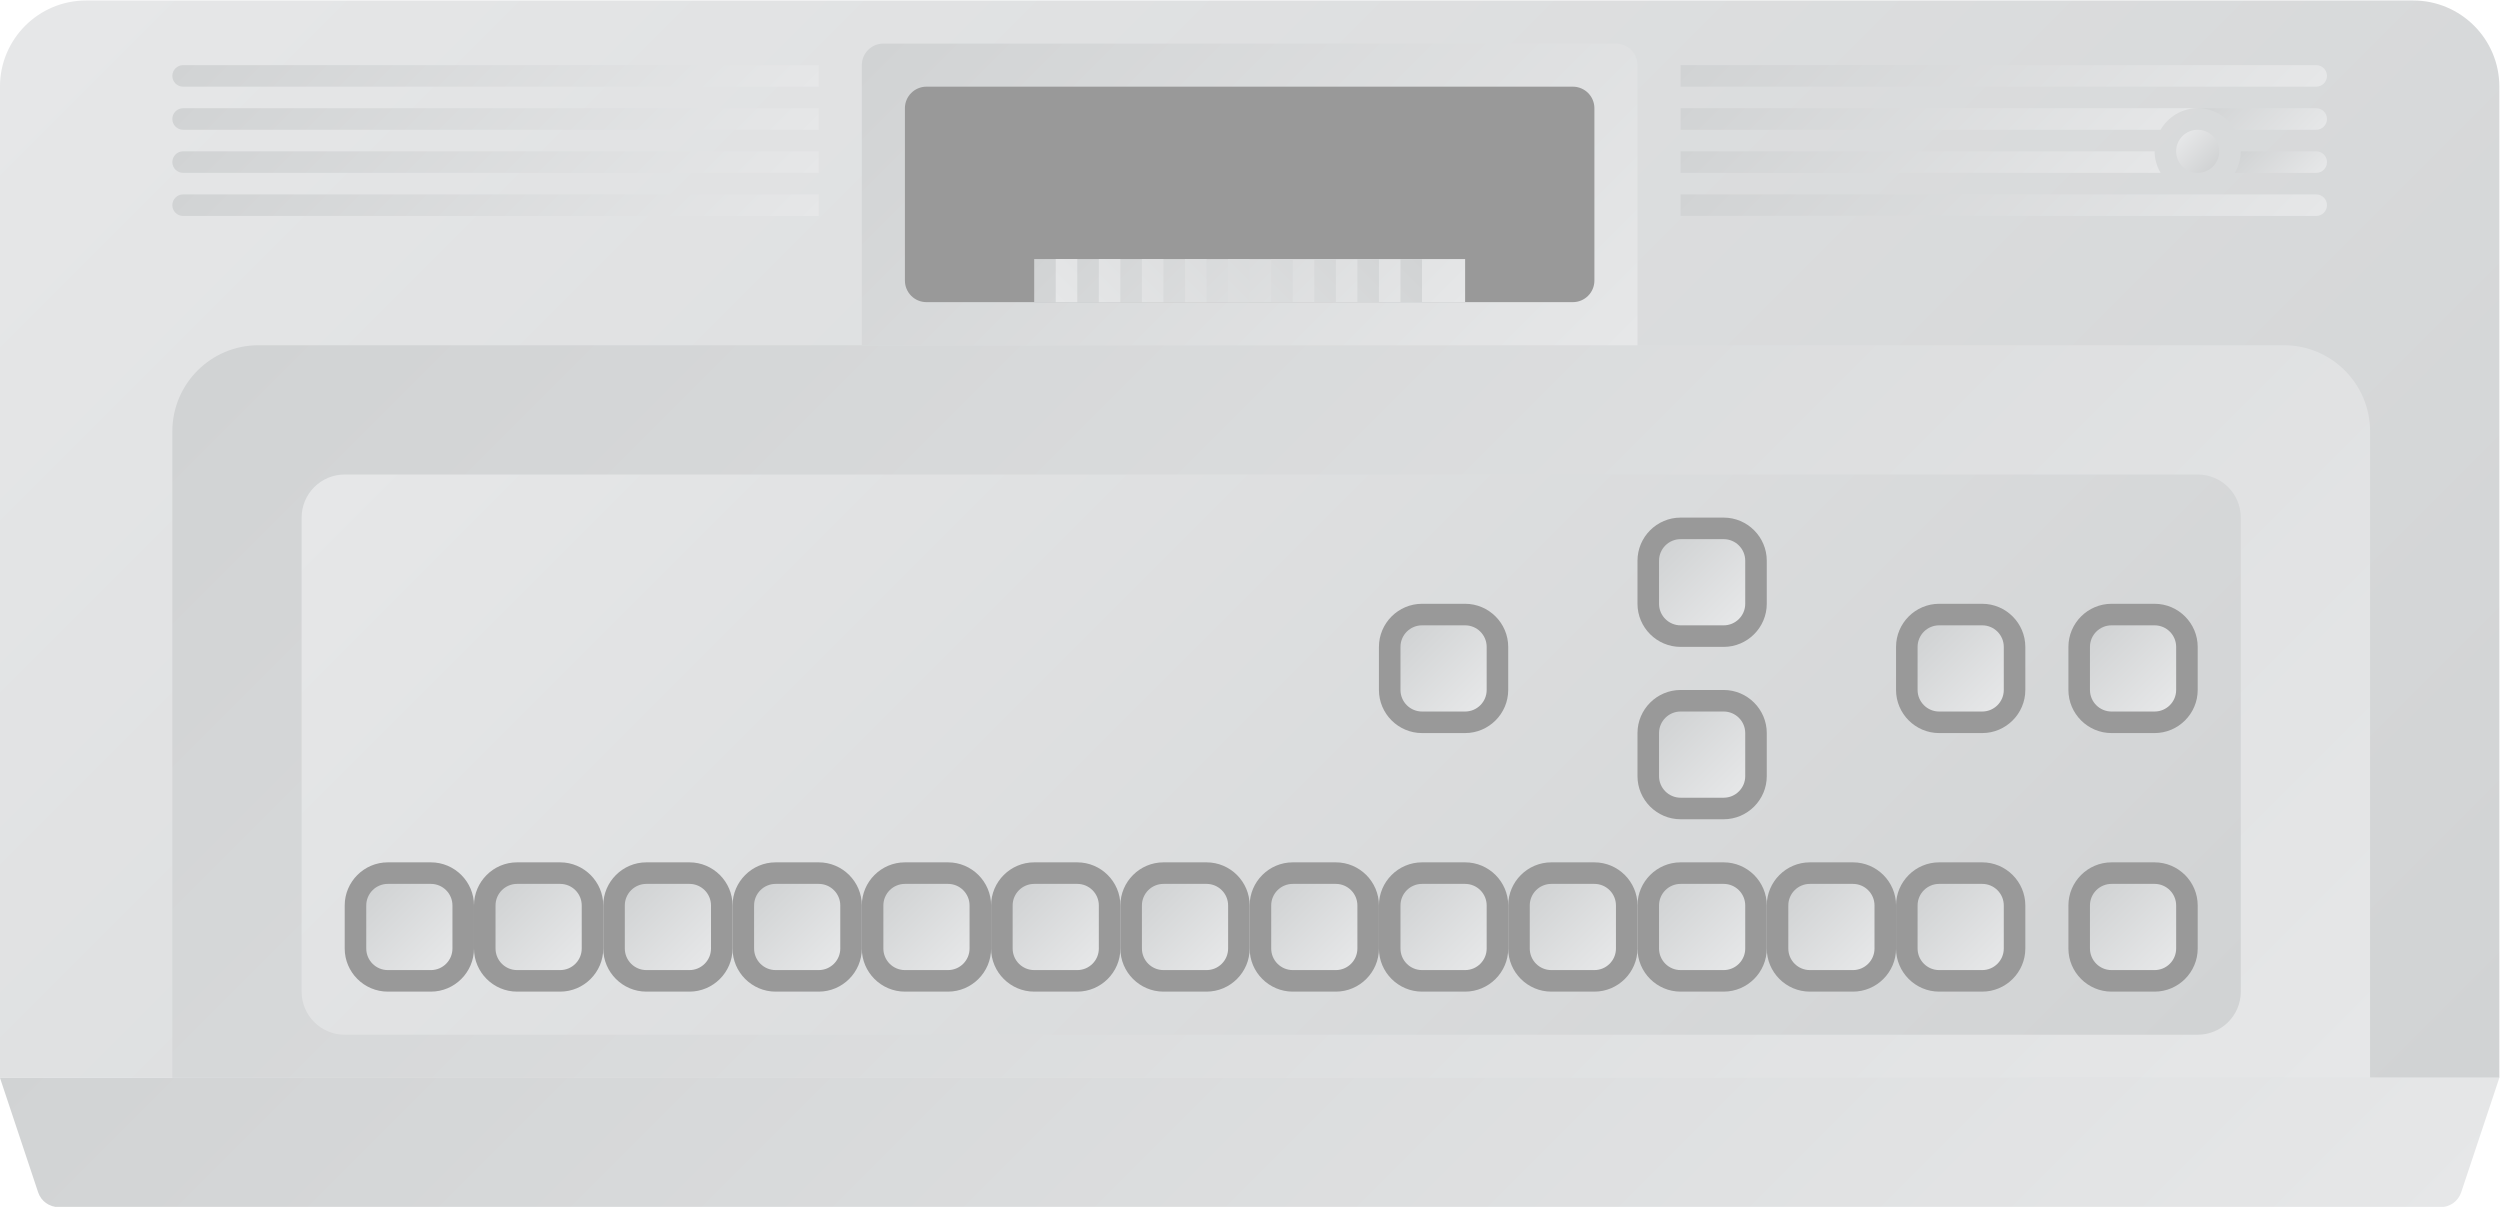 <?xml version="1.0" encoding="UTF-8" standalone="no"?>
<svg
   xmlns:dc="http://purl.org/dc/elements/1.1/"
   xmlns:cc="http://creativecommons.org/ns#"
   xmlns:rdf="http://www.w3.org/1999/02/22-rdf-syntax-ns#"
   xmlns:svg="http://www.w3.org/2000/svg"
   xmlns="http://www.w3.org/2000/svg"
   viewBox="0 0 309.333 149.333"
   height="149.333"
   width="309.333"
   xml:space="preserve"
   id="svg2"
   version="1.1"><defs
     id="defs6"><clipPath
       id="clipPath18"
       clipPathUnits="userSpaceOnUse"><path
         id="path16"
         d="m 20,184 c -4.418,0 -8,-3.581 -8,-8 v 0 -92 h 232 v 92 c 0,4.419 -3.582,8 -8,8 v 0 z" /></clipPath><linearGradient
       id="linearGradient28"
       spreadMethod="pad"
       gradientTransform="matrix(163.657,-163.657,-163.657,-163.657,46.172,213.485)"
       gradientUnits="userSpaceOnUse"
       y2="0"
       x2="1"
       y1="0"
       x1="0"><stop
         id="stop24"
         offset="0"
         style="stop-opacity:1;stop-color:#e6e7e8" /><stop
         id="stop26"
         offset="1"
         style="stop-opacity:1;stop-color:#d1d3d4" /></linearGradient><clipPath
       id="clipPath38"
       clipPathUnits="userSpaceOnUse"><path
         id="path36"
         d="M 12,84 15.544,73.367 C 15.817,72.551 16.581,72 17.441,72 v 0 h 221.118 c 0.86,0 1.625,0.551 1.897,1.367 v 0 L 244,84 Z" /></clipPath><linearGradient
       id="linearGradient48"
       spreadMethod="pad"
       gradientTransform="matrix(-119.693,119.693,119.693,119.693,187.847,20.46)"
       gradientUnits="userSpaceOnUse"
       y2="0"
       x2="1"
       y1="0"
       x1="0"><stop
         id="stop44"
         offset="0"
         style="stop-opacity:1;stop-color:#e6e7e8" /><stop
         id="stop46"
         offset="1"
         style="stop-opacity:1;stop-color:#d1d3d4" /></linearGradient><clipPath
       id="clipPath58"
       clipPathUnits="userSpaceOnUse"><path
         id="path56"
         d="m 36,152 c -4.418,0 -8,-3.582 -8,-8 v 0 -60 h 204 v 60 c 0,4.418 -3.582,8 -8,8 v 0 z" /></clipPath><linearGradient
       id="linearGradient68"
       spreadMethod="pad"
       gradientTransform="matrix(-133.657,133.657,133.657,133.657,196.828,48.828)"
       gradientUnits="userSpaceOnUse"
       y2="0"
       x2="1"
       y1="0"
       x1="0"><stop
         id="stop64"
         offset="0"
         style="stop-opacity:1;stop-color:#e6e7e8" /><stop
         id="stop66"
         offset="1"
         style="stop-opacity:1;stop-color:#d1d3d4" /></linearGradient><clipPath
       id="clipPath78"
       clipPathUnits="userSpaceOnUse"><path
         id="path76"
         d="m 44,140 c -2.209,0 -4,-1.791 -4,-4 v 0 -44 c 0,-2.209 1.791,-4 4,-4 v 0 h 172 c 2.209,0 4,1.791 4,4 v 0 44 c 0,2.209 -1.791,4 -4,4 v 0 z" /></clipPath><linearGradient
       id="linearGradient88"
       spreadMethod="pad"
       gradientTransform="matrix(113.657,-113.657,-113.657,-113.657,73.172,170.828)"
       gradientUnits="userSpaceOnUse"
       y2="0"
       x2="1"
       y1="0"
       x1="0"><stop
         id="stop84"
         offset="0"
         style="stop-opacity:1;stop-color:#e6e7e8" /><stop
         id="stop86"
         offset="1"
         style="stop-opacity:1;stop-color:#d1d3d4" /></linearGradient><clipPath
       id="clipPath98"
       clipPathUnits="userSpaceOnUse"><path
         id="path96"
         d="M 0,256 H 256 V 0 H 0 Z" /></clipPath><clipPath
       id="clipPath110"
       clipPathUnits="userSpaceOnUse"><path
         id="path108"
         d="m 48,102 c -1.103,0 -2,-0.898 -2,-2 v 0 -4 c 0,-1.102 0.897,-2 2,-2 v 0 h 4 c 1.103,0 2,0.898 2,2 v 0 4 c 0,1.102 -0.897,2 -2,2 v 0 z" /></clipPath><linearGradient
       id="linearGradient120"
       spreadMethod="pad"
       gradientTransform="matrix(-6.827,6.827,6.827,6.827,53.414,94.586)"
       gradientUnits="userSpaceOnUse"
       y2="0"
       x2="1"
       y1="0"
       x1="0"><stop
         id="stop116"
         offset="0"
         style="stop-opacity:1;stop-color:#e6e7e8" /><stop
         id="stop118"
         offset="1"
         style="stop-opacity:1;stop-color:#d1d3d4" /></linearGradient><clipPath
       id="clipPath130"
       clipPathUnits="userSpaceOnUse"><path
         id="path128"
         d="M 0,256 H 256 V 0 H 0 Z" /></clipPath><clipPath
       id="clipPath142"
       clipPathUnits="userSpaceOnUse"><path
         id="path140"
         d="m 60,102 c -1.103,0 -2,-0.898 -2,-2 v 0 -4 c 0,-1.102 0.897,-2 2,-2 v 0 h 4 c 1.103,0 2,0.898 2,2 v 0 4 c 0,1.102 -0.897,2 -2,2 v 0 z" /></clipPath><linearGradient
       id="linearGradient152"
       spreadMethod="pad"
       gradientTransform="matrix(-6.827,6.827,6.827,6.827,65.414,94.586)"
       gradientUnits="userSpaceOnUse"
       y2="0"
       x2="1"
       y1="0"
       x1="0"><stop
         id="stop148"
         offset="0"
         style="stop-opacity:1;stop-color:#e6e7e8" /><stop
         id="stop150"
         offset="1"
         style="stop-opacity:1;stop-color:#d1d3d4" /></linearGradient><clipPath
       id="clipPath162"
       clipPathUnits="userSpaceOnUse"><path
         id="path160"
         d="M 0,256 H 256 V 0 H 0 Z" /></clipPath><clipPath
       id="clipPath174"
       clipPathUnits="userSpaceOnUse"><path
         id="path172"
         d="m 72,102 c -1.103,0 -2,-0.898 -2,-2 v 0 -4 c 0,-1.102 0.897,-2 2,-2 v 0 h 4 c 1.103,0 2,0.898 2,2 v 0 4 c 0,1.102 -0.897,2 -2,2 v 0 z" /></clipPath><linearGradient
       id="linearGradient184"
       spreadMethod="pad"
       gradientTransform="matrix(-6.827,6.827,6.827,6.827,77.414,94.586)"
       gradientUnits="userSpaceOnUse"
       y2="0"
       x2="1"
       y1="0"
       x1="0"><stop
         id="stop180"
         offset="0"
         style="stop-opacity:1;stop-color:#e6e7e8" /><stop
         id="stop182"
         offset="1"
         style="stop-opacity:1;stop-color:#d1d3d4" /></linearGradient><clipPath
       id="clipPath194"
       clipPathUnits="userSpaceOnUse"><path
         id="path192"
         d="M 0,256 H 256 V 0 H 0 Z" /></clipPath><clipPath
       id="clipPath206"
       clipPathUnits="userSpaceOnUse"><path
         id="path204"
         d="m 84,102 c -1.103,0 -2,-0.898 -2,-2 v 0 -4 c 0,-1.102 0.897,-2 2,-2 v 0 h 4 c 1.103,0 2,0.898 2,2 v 0 4 c 0,1.102 -0.897,2 -2,2 v 0 z" /></clipPath><linearGradient
       id="linearGradient216"
       spreadMethod="pad"
       gradientTransform="matrix(-6.827,6.827,6.827,6.827,89.414,94.586)"
       gradientUnits="userSpaceOnUse"
       y2="0"
       x2="1"
       y1="0"
       x1="0"><stop
         id="stop212"
         offset="0"
         style="stop-opacity:1;stop-color:#e6e7e8" /><stop
         id="stop214"
         offset="1"
         style="stop-opacity:1;stop-color:#d1d3d4" /></linearGradient><clipPath
       id="clipPath226"
       clipPathUnits="userSpaceOnUse"><path
         id="path224"
         d="M 0,256 H 256 V 0 H 0 Z" /></clipPath><clipPath
       id="clipPath238"
       clipPathUnits="userSpaceOnUse"><path
         id="path236"
         d="m 96,102 c -1.103,0 -2,-0.898 -2,-2 v 0 -4 c 0,-1.102 0.897,-2 2,-2 v 0 h 4 c 1.103,0 2,0.898 2,2 v 0 4 c 0,1.102 -0.897,2 -2,2 v 0 z" /></clipPath><linearGradient
       id="linearGradient248"
       spreadMethod="pad"
       gradientTransform="matrix(-6.827,6.827,6.827,6.827,101.414,94.586)"
       gradientUnits="userSpaceOnUse"
       y2="0"
       x2="1"
       y1="0"
       x1="0"><stop
         id="stop244"
         offset="0"
         style="stop-opacity:1;stop-color:#e6e7e8" /><stop
         id="stop246"
         offset="1"
         style="stop-opacity:1;stop-color:#d1d3d4" /></linearGradient><clipPath
       id="clipPath258"
       clipPathUnits="userSpaceOnUse"><path
         id="path256"
         d="M 0,256 H 256 V 0 H 0 Z" /></clipPath><clipPath
       id="clipPath270"
       clipPathUnits="userSpaceOnUse"><path
         id="path268"
         d="m 108,102 c -1.103,0 -2,-0.898 -2,-2 v 0 -4 c 0,-1.102 0.897,-2 2,-2 v 0 h 4 c 1.103,0 2,0.898 2,2 v 0 4 c 0,1.102 -0.897,2 -2,2 v 0 z" /></clipPath><linearGradient
       id="linearGradient280"
       spreadMethod="pad"
       gradientTransform="matrix(-6.827,6.827,6.827,6.827,113.414,94.586)"
       gradientUnits="userSpaceOnUse"
       y2="0"
       x2="1"
       y1="0"
       x1="0"><stop
         id="stop276"
         offset="0"
         style="stop-opacity:1;stop-color:#e6e7e8" /><stop
         id="stop278"
         offset="1"
         style="stop-opacity:1;stop-color:#d1d3d4" /></linearGradient><clipPath
       id="clipPath290"
       clipPathUnits="userSpaceOnUse"><path
         id="path288"
         d="M 0,256 H 256 V 0 H 0 Z" /></clipPath><clipPath
       id="clipPath302"
       clipPathUnits="userSpaceOnUse"><path
         id="path300"
         d="m 120,102 c -1.103,0 -2,-0.898 -2,-2 v 0 -4 c 0,-1.102 0.897,-2 2,-2 v 0 h 4 c 1.103,0 2,0.898 2,2 v 0 4 c 0,1.102 -0.897,2 -2,2 v 0 z" /></clipPath><linearGradient
       id="linearGradient312"
       spreadMethod="pad"
       gradientTransform="matrix(-6.827,6.827,6.827,6.827,125.414,94.586)"
       gradientUnits="userSpaceOnUse"
       y2="0"
       x2="1"
       y1="0"
       x1="0"><stop
         id="stop308"
         offset="0"
         style="stop-opacity:1;stop-color:#e6e7e8" /><stop
         id="stop310"
         offset="1"
         style="stop-opacity:1;stop-color:#d1d3d4" /></linearGradient><clipPath
       id="clipPath322"
       clipPathUnits="userSpaceOnUse"><path
         id="path320"
         d="M 0,256 H 256 V 0 H 0 Z" /></clipPath><clipPath
       id="clipPath334"
       clipPathUnits="userSpaceOnUse"><path
         id="path332"
         d="m 132,102 c -1.102,0 -2,-0.898 -2,-2 v 0 -4 c 0,-1.102 0.898,-2 2,-2 v 0 h 4 c 1.102,0 2,0.898 2,2 v 0 4 c 0,1.102 -0.898,2 -2,2 v 0 z" /></clipPath><linearGradient
       id="linearGradient344"
       spreadMethod="pad"
       gradientTransform="matrix(-6.827,6.827,6.827,6.827,137.414,94.586)"
       gradientUnits="userSpaceOnUse"
       y2="0"
       x2="1"
       y1="0"
       x1="0"><stop
         id="stop340"
         offset="0"
         style="stop-opacity:1;stop-color:#e6e7e8" /><stop
         id="stop342"
         offset="1"
         style="stop-opacity:1;stop-color:#d1d3d4" /></linearGradient><clipPath
       id="clipPath354"
       clipPathUnits="userSpaceOnUse"><path
         id="path352"
         d="M 0,256 H 256 V 0 H 0 Z" /></clipPath><clipPath
       id="clipPath366"
       clipPathUnits="userSpaceOnUse"><path
         id="path364"
         d="m 144,102 c -1.103,0 -2,-0.898 -2,-2 v 0 -4 c 0,-1.102 0.897,-2 2,-2 v 0 h 4 c 1.102,0 2,0.898 2,2 v 0 4 c 0,1.102 -0.898,2 -2,2 v 0 z" /></clipPath><linearGradient
       id="linearGradient376"
       spreadMethod="pad"
       gradientTransform="matrix(-6.827,6.827,6.827,6.827,149.414,94.586)"
       gradientUnits="userSpaceOnUse"
       y2="0"
       x2="1"
       y1="0"
       x1="0"><stop
         id="stop372"
         offset="0"
         style="stop-opacity:1;stop-color:#e6e7e8" /><stop
         id="stop374"
         offset="1"
         style="stop-opacity:1;stop-color:#d1d3d4" /></linearGradient><clipPath
       id="clipPath386"
       clipPathUnits="userSpaceOnUse"><path
         id="path384"
         d="M 0,256 H 256 V 0 H 0 Z" /></clipPath><clipPath
       id="clipPath398"
       clipPathUnits="userSpaceOnUse"><path
         id="path396"
         d="m 156,102 c -1.103,0 -2,-0.898 -2,-2 v 0 -4 c 0,-1.102 0.897,-2 2,-2 v 0 h 4 c 1.103,0 2,0.898 2,2 v 0 4 c 0,1.102 -0.897,2 -2,2 v 0 z" /></clipPath><linearGradient
       id="linearGradient408"
       spreadMethod="pad"
       gradientTransform="matrix(-6.827,6.827,6.827,6.827,161.414,94.586)"
       gradientUnits="userSpaceOnUse"
       y2="0"
       x2="1"
       y1="0"
       x1="0"><stop
         id="stop404"
         offset="0"
         style="stop-opacity:1;stop-color:#e6e7e8" /><stop
         id="stop406"
         offset="1"
         style="stop-opacity:1;stop-color:#d1d3d4" /></linearGradient><clipPath
       id="clipPath418"
       clipPathUnits="userSpaceOnUse"><path
         id="path416"
         d="M 0,256 H 256 V 0 H 0 Z" /></clipPath><clipPath
       id="clipPath430"
       clipPathUnits="userSpaceOnUse"><path
         id="path428"
         d="m 168,102 c -1.102,0 -2,-0.898 -2,-2 v 0 -4 c 0,-1.102 0.898,-2 2,-2 v 0 h 4 c 1.102,0 2,0.898 2,2 v 0 4 c 0,1.102 -0.898,2 -2,2 v 0 z" /></clipPath><linearGradient
       id="linearGradient440"
       spreadMethod="pad"
       gradientTransform="matrix(-6.827,6.827,6.827,6.827,173.414,94.586)"
       gradientUnits="userSpaceOnUse"
       y2="0"
       x2="1"
       y1="0"
       x1="0"><stop
         id="stop436"
         offset="0"
         style="stop-opacity:1;stop-color:#e6e7e8" /><stop
         id="stop438"
         offset="1"
         style="stop-opacity:1;stop-color:#d1d3d4" /></linearGradient><clipPath
       id="clipPath450"
       clipPathUnits="userSpaceOnUse"><path
         id="path448"
         d="M 0,256 H 256 V 0 H 0 Z" /></clipPath><clipPath
       id="clipPath462"
       clipPathUnits="userSpaceOnUse"><path
         id="path460"
         d="m 180,102 c -1.103,0 -2,-0.898 -2,-2 v 0 -4 c 0,-1.102 0.897,-2 2,-2 v 0 h 4 c 1.102,0 2,0.898 2,2 v 0 4 c 0,1.102 -0.898,2 -2,2 v 0 z" /></clipPath><linearGradient
       id="linearGradient472"
       spreadMethod="pad"
       gradientTransform="matrix(-6.827,6.827,6.827,6.827,185.414,94.586)"
       gradientUnits="userSpaceOnUse"
       y2="0"
       x2="1"
       y1="0"
       x1="0"><stop
         id="stop468"
         offset="0"
         style="stop-opacity:1;stop-color:#e6e7e8" /><stop
         id="stop470"
         offset="1"
         style="stop-opacity:1;stop-color:#d1d3d4" /></linearGradient><clipPath
       id="clipPath482"
       clipPathUnits="userSpaceOnUse"><path
         id="path480"
         d="M 0,256 H 256 V 0 H 0 Z" /></clipPath><clipPath
       id="clipPath494"
       clipPathUnits="userSpaceOnUse"><path
         id="path492"
         d="m 192,102 c -1.103,0 -2,-0.898 -2,-2 v 0 -4 c 0,-1.102 0.897,-2 2,-2 v 0 h 4 c 1.103,0 2,0.898 2,2 v 0 4 c 0,1.102 -0.897,2 -2,2 v 0 z" /></clipPath><linearGradient
       id="linearGradient504"
       spreadMethod="pad"
       gradientTransform="matrix(-6.827,6.827,6.827,6.827,197.414,94.586)"
       gradientUnits="userSpaceOnUse"
       y2="0"
       x2="1"
       y1="0"
       x1="0"><stop
         id="stop500"
         offset="0"
         style="stop-opacity:1;stop-color:#e6e7e8" /><stop
         id="stop502"
         offset="1"
         style="stop-opacity:1;stop-color:#d1d3d4" /></linearGradient><clipPath
       id="clipPath514"
       clipPathUnits="userSpaceOnUse"><path
         id="path512"
         d="M 0,256 H 256 V 0 H 0 Z" /></clipPath><clipPath
       id="clipPath526"
       clipPathUnits="userSpaceOnUse"><path
         id="path524"
         d="m 208,102 c -1.103,0 -2,-0.898 -2,-2 v 0 -4 c 0,-1.102 0.897,-2 2,-2 v 0 h 4 c 1.103,0 2,0.898 2,2 v 0 4 c 0,1.102 -0.897,2 -2,2 v 0 z" /></clipPath><linearGradient
       id="linearGradient536"
       spreadMethod="pad"
       gradientTransform="matrix(-6.827,6.827,6.827,6.827,213.414,94.586)"
       gradientUnits="userSpaceOnUse"
       y2="0"
       x2="1"
       y1="0"
       x1="0"><stop
         id="stop532"
         offset="0"
         style="stop-opacity:1;stop-color:#e6e7e8" /><stop
         id="stop534"
         offset="1"
         style="stop-opacity:1;stop-color:#d1d3d4" /></linearGradient><clipPath
       id="clipPath546"
       clipPathUnits="userSpaceOnUse"><path
         id="path544"
         d="M 0,256 H 256 V 0 H 0 Z" /></clipPath><clipPath
       id="clipPath558"
       clipPathUnits="userSpaceOnUse"><path
         id="path556"
         d="m 208,126 c -1.103,0 -2,-0.897 -2,-2 v 0 -4 c 0,-1.103 0.897,-2 2,-2 v 0 h 4 c 1.103,0 2,0.897 2,2 v 0 4 c 0,1.103 -0.897,2 -2,2 v 0 z" /></clipPath><linearGradient
       id="linearGradient568"
       spreadMethod="pad"
       gradientTransform="matrix(-6.827,6.827,6.827,6.827,213.414,118.586)"
       gradientUnits="userSpaceOnUse"
       y2="0"
       x2="1"
       y1="0"
       x1="0"><stop
         id="stop564"
         offset="0"
         style="stop-opacity:1;stop-color:#e6e7e8" /><stop
         id="stop566"
         offset="1"
         style="stop-opacity:1;stop-color:#d1d3d4" /></linearGradient><clipPath
       id="clipPath578"
       clipPathUnits="userSpaceOnUse"><path
         id="path576"
         d="M 0,256 H 256 V 0 H 0 Z" /></clipPath><clipPath
       id="clipPath590"
       clipPathUnits="userSpaceOnUse"><path
         id="path588"
         d="m 192,126 c -1.103,0 -2,-0.897 -2,-2 v 0 -4 c 0,-1.103 0.897,-2 2,-2 v 0 h 4 c 1.103,0 2,0.897 2,2 v 0 4 c 0,1.103 -0.897,2 -2,2 v 0 z" /></clipPath><linearGradient
       id="linearGradient600"
       spreadMethod="pad"
       gradientTransform="matrix(-6.827,6.827,6.827,6.827,197.414,118.586)"
       gradientUnits="userSpaceOnUse"
       y2="0"
       x2="1"
       y1="0"
       x1="0"><stop
         id="stop596"
         offset="0"
         style="stop-opacity:1;stop-color:#e6e7e8" /><stop
         id="stop598"
         offset="1"
         style="stop-opacity:1;stop-color:#d1d3d4" /></linearGradient><clipPath
       id="clipPath610"
       clipPathUnits="userSpaceOnUse"><path
         id="path608"
         d="M 0,256 H 256 V 0 H 0 Z" /></clipPath><clipPath
       id="clipPath622"
       clipPathUnits="userSpaceOnUse"><path
         id="path620"
         d="m 144,126 c -1.103,0 -2,-0.897 -2,-2 v 0 -4 c 0,-1.103 0.897,-2 2,-2 v 0 h 4 c 1.102,0 2,0.897 2,2 v 0 4 c 0,1.103 -0.898,2 -2,2 v 0 z" /></clipPath><linearGradient
       id="linearGradient632"
       spreadMethod="pad"
       gradientTransform="matrix(-6.827,6.827,6.827,6.827,149.414,118.586)"
       gradientUnits="userSpaceOnUse"
       y2="0"
       x2="1"
       y1="0"
       x1="0"><stop
         id="stop628"
         offset="0"
         style="stop-opacity:1;stop-color:#e6e7e8" /><stop
         id="stop630"
         offset="1"
         style="stop-opacity:1;stop-color:#d1d3d4" /></linearGradient><clipPath
       id="clipPath642"
       clipPathUnits="userSpaceOnUse"><path
         id="path640"
         d="M 0,256 H 256 V 0 H 0 Z" /></clipPath><clipPath
       id="clipPath654"
       clipPathUnits="userSpaceOnUse"><path
         id="path652"
         d="m 168,134 c -1.102,0 -2,-0.897 -2,-2 v 0 -4 c 0,-1.103 0.898,-2 2,-2 v 0 h 4 c 1.102,0 2,0.897 2,2 v 0 4 c 0,1.103 -0.898,2 -2,2 v 0 z" /></clipPath><linearGradient
       id="linearGradient664"
       spreadMethod="pad"
       gradientTransform="matrix(-6.827,6.827,6.827,6.827,173.414,126.586)"
       gradientUnits="userSpaceOnUse"
       y2="0"
       x2="1"
       y1="0"
       x1="0"><stop
         id="stop660"
         offset="0"
         style="stop-opacity:1;stop-color:#e6e7e8" /><stop
         id="stop662"
         offset="1"
         style="stop-opacity:1;stop-color:#d1d3d4" /></linearGradient><clipPath
       id="clipPath674"
       clipPathUnits="userSpaceOnUse"><path
         id="path672"
         d="M 0,256 H 256 V 0 H 0 Z" /></clipPath><clipPath
       id="clipPath686"
       clipPathUnits="userSpaceOnUse"><path
         id="path684"
         d="m 168,118 c -1.102,0 -2,-0.897 -2,-2 v 0 -4 c 0,-1.103 0.898,-2 2,-2 v 0 h 4 c 1.102,0 2,0.897 2,2 v 0 4 c 0,1.103 -0.898,2 -2,2 v 0 z" /></clipPath><linearGradient
       id="linearGradient696"
       spreadMethod="pad"
       gradientTransform="matrix(-6.827,6.827,6.827,6.827,173.414,110.586)"
       gradientUnits="userSpaceOnUse"
       y2="0"
       x2="1"
       y1="0"
       x1="0"><stop
         id="stop692"
         offset="0"
         style="stop-opacity:1;stop-color:#e6e7e8" /><stop
         id="stop694"
         offset="1"
         style="stop-opacity:1;stop-color:#d1d3d4" /></linearGradient><clipPath
       id="clipPath706"
       clipPathUnits="userSpaceOnUse"><path
         id="path704"
         d="m 168,178 v -2 h 59 c 0.552,0 1,0.448 1,1 v 0 c 0,0.552 -0.448,1 -1,1 v 0 z" /></clipPath><linearGradient
       id="linearGradient716"
       spreadMethod="pad"
       gradientTransform="matrix(-30.707,30.707,30.707,30.707,213.061,161.646)"
       gradientUnits="userSpaceOnUse"
       y2="0"
       x2="1"
       y1="0"
       x1="0"><stop
         id="stop712"
         offset="0"
         style="stop-opacity:1;stop-color:#e6e7e8" /><stop
         id="stop714"
         offset="1"
         style="stop-opacity:1;stop-color:#d1d3d4" /></linearGradient><clipPath
       id="clipPath726"
       clipPathUnits="userSpaceOnUse"><path
         id="path724"
         d="m 168,166 v -2 h 59 c 0.552,0 1,0.448 1,1 v 0 c 0,0.552 -0.448,1 -1,1 v 0 z" /></clipPath><linearGradient
       id="linearGradient736"
       spreadMethod="pad"
       gradientTransform="matrix(-30.707,30.707,30.707,30.707,213.061,149.646)"
       gradientUnits="userSpaceOnUse"
       y2="0"
       x2="1"
       y1="0"
       x1="0"><stop
         id="stop732"
         offset="0"
         style="stop-opacity:1;stop-color:#e6e7e8" /><stop
         id="stop734"
         offset="1"
         style="stop-opacity:1;stop-color:#d1d3d4" /></linearGradient><clipPath
       id="clipPath746"
       clipPathUnits="userSpaceOnUse"><path
         id="path744"
         d="m 29,178 c -0.552,0 -1,-0.448 -1,-1 v 0 c 0,-0.552 0.448,-1 1,-1 v 0 h 59 v 2 z" /></clipPath><linearGradient
       id="linearGradient756"
       spreadMethod="pad"
       gradientTransform="matrix(-30.707,30.707,30.707,30.707,73.646,161.646)"
       gradientUnits="userSpaceOnUse"
       y2="0"
       x2="1"
       y1="0"
       x1="0"><stop
         id="stop752"
         offset="0"
         style="stop-opacity:1;stop-color:#e6e7e8" /><stop
         id="stop754"
         offset="1"
         style="stop-opacity:1;stop-color:#d1d3d4" /></linearGradient><clipPath
       id="clipPath766"
       clipPathUnits="userSpaceOnUse"><path
         id="path764"
         d="m 29,174 c -0.552,0 -1,-0.448 -1,-1 v 0 c 0,-0.552 0.448,-1 1,-1 v 0 h 59 v 2 z" /></clipPath><linearGradient
       id="linearGradient776"
       spreadMethod="pad"
       gradientTransform="matrix(-30.707,30.707,30.707,30.707,73.646,157.646)"
       gradientUnits="userSpaceOnUse"
       y2="0"
       x2="1"
       y1="0"
       x1="0"><stop
         id="stop772"
         offset="0"
         style="stop-opacity:1;stop-color:#e6e7e8" /><stop
         id="stop774"
         offset="1"
         style="stop-opacity:1;stop-color:#d1d3d4" /></linearGradient><clipPath
       id="clipPath786"
       clipPathUnits="userSpaceOnUse"><path
         id="path784"
         d="m 29,170 c -0.552,0 -1,-0.448 -1,-1 v 0 c 0,-0.552 0.448,-1 1,-1 v 0 h 59 v 2 z" /></clipPath><linearGradient
       id="linearGradient796"
       spreadMethod="pad"
       gradientTransform="matrix(-30.707,30.707,30.707,30.707,73.646,153.646)"
       gradientUnits="userSpaceOnUse"
       y2="0"
       x2="1"
       y1="0"
       x1="0"><stop
         id="stop792"
         offset="0"
         style="stop-opacity:1;stop-color:#e6e7e8" /><stop
         id="stop794"
         offset="1"
         style="stop-opacity:1;stop-color:#d1d3d4" /></linearGradient><clipPath
       id="clipPath806"
       clipPathUnits="userSpaceOnUse"><path
         id="path804"
         d="m 29,166 c -0.552,0 -1,-0.448 -1,-1 v 0 c 0,-0.552 0.448,-1 1,-1 v 0 h 59 v 2 z" /></clipPath><linearGradient
       id="linearGradient816"
       spreadMethod="pad"
       gradientTransform="matrix(-30.707,30.707,30.707,30.707,73.646,149.646)"
       gradientUnits="userSpaceOnUse"
       y2="0"
       x2="1"
       y1="0"
       x1="0"><stop
         id="stop812"
         offset="0"
         style="stop-opacity:1;stop-color:#e6e7e8" /><stop
         id="stop814"
         offset="1"
         style="stop-opacity:1;stop-color:#d1d3d4" /></linearGradient><clipPath
       id="clipPath826"
       clipPathUnits="userSpaceOnUse"><path
         id="path824"
         d="m 168,174 v -2 h 44.555 c 0.693,1.191 1.968,2 3.445,2 v 0 z" /></clipPath><linearGradient
       id="linearGradient836"
       spreadMethod="pad"
       gradientTransform="matrix(-24,24,24,24,203.5,161.5)"
       gradientUnits="userSpaceOnUse"
       y2="0"
       x2="1"
       y1="0"
       x1="0"><stop
         id="stop832"
         offset="0"
         style="stop-opacity:1;stop-color:#e6e7e8" /><stop
         id="stop834"
         offset="1"
         style="stop-opacity:1;stop-color:#d1d3d4" /></linearGradient><clipPath
       id="clipPath846"
       clipPathUnits="userSpaceOnUse"><path
         id="path844"
         d="m 216,174 c 1.477,0 2.752,-0.809 3.445,-2 v 0 H 227 c 0.552,0 1,0.448 1,1 v 0 c 0,0.552 -0.448,1 -1,1 v 0 z" /></clipPath><linearGradient
       id="linearGradient856"
       spreadMethod="pad"
       gradientTransform="matrix(-6.707,6.707,6.707,6.707,225.561,170.146)"
       gradientUnits="userSpaceOnUse"
       y2="0"
       x2="1"
       y1="0"
       x1="0"><stop
         id="stop852"
         offset="0"
         style="stop-opacity:1;stop-color:#e6e7e8" /><stop
         id="stop854"
         offset="1"
         style="stop-opacity:1;stop-color:#d1d3d4" /></linearGradient><clipPath
       id="clipPath866"
       clipPathUnits="userSpaceOnUse"><path
         id="path864"
         d="m 168,170 v -2 h 44.555 c -0.344,0.591 -0.555,1.268 -0.555,2 v 0 z" /></clipPath><linearGradient
       id="linearGradient876"
       spreadMethod="pad"
       gradientTransform="matrix(-23.277,23.277,23.277,23.277,201.777,157.223)"
       gradientUnits="userSpaceOnUse"
       y2="0"
       x2="1"
       y1="0"
       x1="0"><stop
         id="stop872"
         offset="0"
         style="stop-opacity:1;stop-color:#e6e7e8" /><stop
         id="stop874"
         offset="1"
         style="stop-opacity:1;stop-color:#d1d3d4" /></linearGradient><clipPath
       id="clipPath886"
       clipPathUnits="userSpaceOnUse"><path
         id="path884"
         d="m 220,170 c 0,-0.732 -0.211,-1.409 -0.555,-2 v 0 H 227 c 0.552,0 1,0.448 1,1 v 0 c 0,0.552 -0.448,1 -1,1 v 0 z" /></clipPath><linearGradient
       id="linearGradient896"
       spreadMethod="pad"
       gradientTransform="matrix(-4.707,4.707,4.707,4.707,225.922,166.508)"
       gradientUnits="userSpaceOnUse"
       y2="0"
       x2="1"
       y1="0"
       x1="0"><stop
         id="stop892"
         offset="0"
         style="stop-opacity:1;stop-color:#e6e7e8" /><stop
         id="stop894"
         offset="1"
         style="stop-opacity:1;stop-color:#d1d3d4" /></linearGradient><clipPath
       id="clipPath906"
       clipPathUnits="userSpaceOnUse"><path
         id="path904"
         d="m 214,170 c 0,-1.104 0.896,-2 2,-2 v 0 c 1.104,0 2,0.896 2,2 v 0 c 0,1.104 -0.896,2 -2,2 v 0 c -1.104,0 -2,-0.896 -2,-2" /></clipPath><linearGradient
       id="linearGradient916"
       spreadMethod="pad"
       gradientTransform="matrix(2.828,-2.828,-2.828,-2.828,214.586,171.414)"
       gradientUnits="userSpaceOnUse"
       y2="0"
       x2="1"
       y1="0"
       x1="0"><stop
         id="stop912"
         offset="0"
         style="stop-opacity:1;stop-color:#e6e7e8" /><stop
         id="stop914"
         offset="1"
         style="stop-opacity:1;stop-color:#d1d3d4" /></linearGradient><clipPath
       id="clipPath926"
       clipPathUnits="userSpaceOnUse"><path
         id="path924"
         d="m 94,180 c -1.105,0 -2,-0.896 -2,-2 v 0 -26 h 72 v 26 c 0,1.104 -0.896,2 -2,2 v 0 z" /></clipPath><linearGradient
       id="linearGradient936"
       spreadMethod="pad"
       gradientTransform="matrix(-49.414,49.414,49.414,49.414,152.707,140.707)"
       gradientUnits="userSpaceOnUse"
       y2="0"
       x2="1"
       y1="0"
       x1="0"><stop
         id="stop932"
         offset="0"
         style="stop-opacity:1;stop-color:#e6e7e8" /><stop
         id="stop934"
         offset="1"
         style="stop-opacity:1;stop-color:#d1d3d4" /></linearGradient><clipPath
       id="clipPath946"
       clipPathUnits="userSpaceOnUse"><path
         id="path944"
         d="M 0,256 H 256 V 0 H 0 Z" /></clipPath><clipPath
       id="clipPath958"
       clipPathUnits="userSpaceOnUse"><path
         id="path956"
         d="m 108,156 h 40 v 4.001 h -40 z" /></clipPath><linearGradient
       id="linearGradient968"
       spreadMethod="pad"
       gradientTransform="matrix(-22,22,22,22,139,147)"
       gradientUnits="userSpaceOnUse"
       y2="0"
       x2="1"
       y1="0"
       x1="0"><stop
         id="stop964"
         offset="0"
         style="stop-opacity:1;stop-color:#e6e7e8" /><stop
         id="stop966"
         offset="1"
         style="stop-opacity:1;stop-color:#d1d3d4" /></linearGradient><clipPath
       id="clipPath978"
       clipPathUnits="userSpaceOnUse"><path
         id="path976"
         d="m 142,156 h 2 v 4.001 h -2 z m -4,0 h 2.001 v 4.001 H 138 Z m -4,0 h 2 v 4.001 h -2 z m -4,0 h 2.001 v 4.001 H 130 Z m -4,0 h 2 v 4.001 h -2 z m -4,0 h 2 v 4.001 h -2 z m -4,0 h 2 v 4.001 h -2 z m -4,0 h 2 v 4.001 h -2 z m -4,0 h 2 v 4.001 h -2 z" /></clipPath><linearGradient
       id="linearGradient988"
       spreadMethod="pad"
       gradientTransform="matrix(19,19,19,-19,117.5,148.5)"
       gradientUnits="userSpaceOnUse"
       y2="0"
       x2="1"
       y1="0"
       x1="0"><stop
         id="stop984"
         offset="0"
         style="stop-opacity:1;stop-color:#e6e7e8" /><stop
         id="stop986"
         offset="1"
         style="stop-opacity:1;stop-color:#d1d3d4" /></linearGradient></defs><g
     transform="matrix(1.333,0,0,-1.333,-16,245.333)"
     id="g10"><g
       id="g12"><g
         clip-path="url(#clipPath18)"
         id="g14"><g
           id="g20"><g
             id="g22"><path
               id="path30"
               style="fill:url(#linearGradient28);stroke:none"
               d="m 20,184 c -4.418,0 -8,-3.581 -8,-8 v 0 -92 h 232 v 92 c 0,4.419 -3.582,8 -8,8 v 0 z" /></g></g></g></g><g
       id="g32"><g
         clip-path="url(#clipPath38)"
         id="g34"><g
           id="g40"><g
             id="g42"><path
               id="path50"
               style="fill:url(#linearGradient48);stroke:none"
               d="M 12,84 15.544,73.367 C 15.817,72.551 16.581,72 17.441,72 v 0 h 221.118 c 0.86,0 1.625,0.551 1.897,1.367 v 0 L 244,84 Z" /></g></g></g></g><g
       id="g52"><g
         clip-path="url(#clipPath58)"
         id="g54"><g
           id="g60"><g
             id="g62"><path
               id="path70"
               style="fill:url(#linearGradient68);stroke:none"
               d="m 36,152 c -4.418,0 -8,-3.582 -8,-8 v 0 -60 h 204 v 60 c 0,4.418 -3.582,8 -8,8 v 0 z" /></g></g></g></g><g
       id="g72"><g
         clip-path="url(#clipPath78)"
         id="g74"><g
           id="g80"><g
             id="g82"><path
               id="path90"
               style="fill:url(#linearGradient88);stroke:none"
               d="m 44,140 c -2.209,0 -4,-1.791 -4,-4 v 0 -44 c 0,-2.209 1.791,-4 4,-4 v 0 h 172 c 2.209,0 4,1.791 4,4 v 0 44 c 0,2.209 -1.791,4 -4,4 v 0 z" /></g></g></g></g><g
       id="g92"><g
         clip-path="url(#clipPath98)"
         id="g94"><g
           transform="translate(52,104)"
           id="g100"><path
             id="path102"
             style="fill:#999999;fill-opacity:1;fill-rule:nonzero;stroke:none"
             d="m 0,0 h -4 c -2.2,0 -4,-1.8 -4,-4 v -4 c 0,-2.2 1.8,-4 4,-4 h 4 c 2.2,0 4,1.8 4,4 v 4 C 4,-1.8 2.2,0 0,0" /></g></g></g><g
       id="g104"><g
         clip-path="url(#clipPath110)"
         id="g106"><g
           id="g112"><g
             id="g114"><path
               id="path122"
               style="fill:url(#linearGradient120);stroke:none"
               d="m 48,102 c -1.103,0 -2,-0.898 -2,-2 v 0 -4 c 0,-1.102 0.897,-2 2,-2 v 0 h 4 c 1.103,0 2,0.898 2,2 v 0 4 c 0,1.102 -0.897,2 -2,2 v 0 z" /></g></g></g></g><g
       id="g124"><g
         clip-path="url(#clipPath130)"
         id="g126"><g
           transform="translate(64,104)"
           id="g132"><path
             id="path134"
             style="fill:#999999;fill-opacity:1;fill-rule:nonzero;stroke:none"
             d="m 0,0 h -4 c -2.2,0 -4,-1.8 -4,-4 v -4 c 0,-2.2 1.8,-4 4,-4 h 4 c 2.2,0 4,1.8 4,4 v 4 C 4,-1.8 2.2,0 0,0" /></g></g></g><g
       id="g136"><g
         clip-path="url(#clipPath142)"
         id="g138"><g
           id="g144"><g
             id="g146"><path
               id="path154"
               style="fill:url(#linearGradient152);stroke:none"
               d="m 60,102 c -1.103,0 -2,-0.898 -2,-2 v 0 -4 c 0,-1.102 0.897,-2 2,-2 v 0 h 4 c 1.103,0 2,0.898 2,2 v 0 4 c 0,1.102 -0.897,2 -2,2 v 0 z" /></g></g></g></g><g
       id="g156"><g
         clip-path="url(#clipPath162)"
         id="g158"><g
           transform="translate(76,104)"
           id="g164"><path
             id="path166"
             style="fill:#999999;fill-opacity:1;fill-rule:nonzero;stroke:none"
             d="m 0,0 h -4 c -2.2,0 -4,-1.8 -4,-4 v -4 c 0,-2.2 1.8,-4 4,-4 h 4 c 2.2,0 4,1.8 4,4 v 4 C 4,-1.8 2.2,0 0,0" /></g></g></g><g
       id="g168"><g
         clip-path="url(#clipPath174)"
         id="g170"><g
           id="g176"><g
             id="g178"><path
               id="path186"
               style="fill:url(#linearGradient184);stroke:none"
               d="m 72,102 c -1.103,0 -2,-0.898 -2,-2 v 0 -4 c 0,-1.102 0.897,-2 2,-2 v 0 h 4 c 1.103,0 2,0.898 2,2 v 0 4 c 0,1.102 -0.897,2 -2,2 v 0 z" /></g></g></g></g><g
       id="g188"><g
         clip-path="url(#clipPath194)"
         id="g190"><g
           transform="translate(88,104)"
           id="g196"><path
             id="path198"
             style="fill:#999999;fill-opacity:1;fill-rule:nonzero;stroke:none"
             d="m 0,0 h -4 c -2.2,0 -4,-1.8 -4,-4 v -4 c 0,-2.2 1.8,-4 4,-4 h 4 c 2.2,0 4,1.8 4,4 v 4 C 4,-1.8 2.2,0 0,0" /></g></g></g><g
       id="g200"><g
         clip-path="url(#clipPath206)"
         id="g202"><g
           id="g208"><g
             id="g210"><path
               id="path218"
               style="fill:url(#linearGradient216);stroke:none"
               d="m 84,102 c -1.103,0 -2,-0.898 -2,-2 v 0 -4 c 0,-1.102 0.897,-2 2,-2 v 0 h 4 c 1.103,0 2,0.898 2,2 v 0 4 c 0,1.102 -0.897,2 -2,2 v 0 z" /></g></g></g></g><g
       id="g220"><g
         clip-path="url(#clipPath226)"
         id="g222"><g
           transform="translate(100,104)"
           id="g228"><path
             id="path230"
             style="fill:#999999;fill-opacity:1;fill-rule:nonzero;stroke:none"
             d="m 0,0 h -4 c -2.2,0 -4,-1.8 -4,-4 v -4 c 0,-2.2 1.8,-4 4,-4 h 4 c 2.2,0 4,1.8 4,4 v 4 C 4,-1.8 2.2,0 0,0" /></g></g></g><g
       id="g232"><g
         clip-path="url(#clipPath238)"
         id="g234"><g
           id="g240"><g
             id="g242"><path
               id="path250"
               style="fill:url(#linearGradient248);stroke:none"
               d="m 96,102 c -1.103,0 -2,-0.898 -2,-2 v 0 -4 c 0,-1.102 0.897,-2 2,-2 v 0 h 4 c 1.103,0 2,0.898 2,2 v 0 4 c 0,1.102 -0.897,2 -2,2 v 0 z" /></g></g></g></g><g
       id="g252"><g
         clip-path="url(#clipPath258)"
         id="g254"><g
           transform="translate(112,104)"
           id="g260"><path
             id="path262"
             style="fill:#999999;fill-opacity:1;fill-rule:nonzero;stroke:none"
             d="m 0,0 h -4 c -2.2,0 -4,-1.8 -4,-4 v -4 c 0,-2.2 1.8,-4 4,-4 h 4 c 2.2,0 4,1.8 4,4 v 4 C 4,-1.8 2.2,0 0,0" /></g></g></g><g
       id="g264"><g
         clip-path="url(#clipPath270)"
         id="g266"><g
           id="g272"><g
             id="g274"><path
               id="path282"
               style="fill:url(#linearGradient280);stroke:none"
               d="m 108,102 c -1.103,0 -2,-0.898 -2,-2 v 0 -4 c 0,-1.102 0.897,-2 2,-2 v 0 h 4 c 1.103,0 2,0.898 2,2 v 0 4 c 0,1.102 -0.897,2 -2,2 v 0 z" /></g></g></g></g><g
       id="g284"><g
         clip-path="url(#clipPath290)"
         id="g286"><g
           transform="translate(124,104)"
           id="g292"><path
             id="path294"
             style="fill:#999999;fill-opacity:1;fill-rule:nonzero;stroke:none"
             d="m 0,0 h -4 c -2.2,0 -4,-1.8 -4,-4 v -4 c 0,-2.2 1.8,-4 4,-4 h 4 c 2.2,0 4,1.8 4,4 v 4 C 4,-1.8 2.2,0 0,0" /></g></g></g><g
       id="g296"><g
         clip-path="url(#clipPath302)"
         id="g298"><g
           id="g304"><g
             id="g306"><path
               id="path314"
               style="fill:url(#linearGradient312);stroke:none"
               d="m 120,102 c -1.103,0 -2,-0.898 -2,-2 v 0 -4 c 0,-1.102 0.897,-2 2,-2 v 0 h 4 c 1.103,0 2,0.898 2,2 v 0 4 c 0,1.102 -0.897,2 -2,2 v 0 z" /></g></g></g></g><g
       id="g316"><g
         clip-path="url(#clipPath322)"
         id="g318"><g
           transform="translate(136,104)"
           id="g324"><path
             id="path326"
             style="fill:#999999;fill-opacity:1;fill-rule:nonzero;stroke:none"
             d="m 0,0 h -4 c -2.2,0 -4,-1.8 -4,-4 v -4 c 0,-2.2 1.8,-4 4,-4 h 4 c 2.2,0 4,1.8 4,4 v 4 C 4,-1.8 2.2,0 0,0" /></g></g></g><g
       id="g328"><g
         clip-path="url(#clipPath334)"
         id="g330"><g
           id="g336"><g
             id="g338"><path
               id="path346"
               style="fill:url(#linearGradient344);stroke:none"
               d="m 132,102 c -1.102,0 -2,-0.898 -2,-2 v 0 -4 c 0,-1.102 0.898,-2 2,-2 v 0 h 4 c 1.102,0 2,0.898 2,2 v 0 4 c 0,1.102 -0.898,2 -2,2 v 0 z" /></g></g></g></g><g
       id="g348"><g
         clip-path="url(#clipPath354)"
         id="g350"><g
           transform="translate(148,104)"
           id="g356"><path
             id="path358"
             style="fill:#999999;fill-opacity:1;fill-rule:nonzero;stroke:none"
             d="m 0,0 h -4 c -2.2,0 -4,-1.8 -4,-4 v -4 c 0,-2.2 1.8,-4 4,-4 h 4 c 2.2,0 4,1.8 4,4 v 4 C 4,-1.8 2.2,0 0,0" /></g></g></g><g
       id="g360"><g
         clip-path="url(#clipPath366)"
         id="g362"><g
           id="g368"><g
             id="g370"><path
               id="path378"
               style="fill:url(#linearGradient376);stroke:none"
               d="m 144,102 c -1.103,0 -2,-0.898 -2,-2 v 0 -4 c 0,-1.102 0.897,-2 2,-2 v 0 h 4 c 1.102,0 2,0.898 2,2 v 0 4 c 0,1.102 -0.898,2 -2,2 v 0 z" /></g></g></g></g><g
       id="g380"><g
         clip-path="url(#clipPath386)"
         id="g382"><g
           transform="translate(160,104)"
           id="g388"><path
             id="path390"
             style="fill:#999999;fill-opacity:1;fill-rule:nonzero;stroke:none"
             d="m 0,0 h -4 c -2.2,0 -4,-1.8 -4,-4 v -4 c 0,-2.2 1.8,-4 4,-4 h 4 c 2.2,0 4,1.8 4,4 v 4 C 4,-1.8 2.2,0 0,0" /></g></g></g><g
       id="g392"><g
         clip-path="url(#clipPath398)"
         id="g394"><g
           id="g400"><g
             id="g402"><path
               id="path410"
               style="fill:url(#linearGradient408);stroke:none"
               d="m 156,102 c -1.103,0 -2,-0.898 -2,-2 v 0 -4 c 0,-1.102 0.897,-2 2,-2 v 0 h 4 c 1.103,0 2,0.898 2,2 v 0 4 c 0,1.102 -0.897,2 -2,2 v 0 z" /></g></g></g></g><g
       id="g412"><g
         clip-path="url(#clipPath418)"
         id="g414"><g
           transform="translate(172,104)"
           id="g420"><path
             id="path422"
             style="fill:#999999;fill-opacity:1;fill-rule:nonzero;stroke:none"
             d="m 0,0 h -4 c -2.2,0 -4,-1.8 -4,-4 v -4 c 0,-2.2 1.8,-4 4,-4 h 4 c 2.2,0 4,1.8 4,4 v 4 C 4,-1.8 2.2,0 0,0" /></g></g></g><g
       id="g424"><g
         clip-path="url(#clipPath430)"
         id="g426"><g
           id="g432"><g
             id="g434"><path
               id="path442"
               style="fill:url(#linearGradient440);stroke:none"
               d="m 168,102 c -1.102,0 -2,-0.898 -2,-2 v 0 -4 c 0,-1.102 0.898,-2 2,-2 v 0 h 4 c 1.102,0 2,0.898 2,2 v 0 4 c 0,1.102 -0.898,2 -2,2 v 0 z" /></g></g></g></g><g
       id="g444"><g
         clip-path="url(#clipPath450)"
         id="g446"><g
           transform="translate(184,104)"
           id="g452"><path
             id="path454"
             style="fill:#999999;fill-opacity:1;fill-rule:nonzero;stroke:none"
             d="m 0,0 h -4 c -2.2,0 -4,-1.8 -4,-4 v -4 c 0,-2.2 1.8,-4 4,-4 h 4 c 2.2,0 4,1.8 4,4 v 4 C 4,-1.8 2.2,0 0,0" /></g></g></g><g
       id="g456"><g
         clip-path="url(#clipPath462)"
         id="g458"><g
           id="g464"><g
             id="g466"><path
               id="path474"
               style="fill:url(#linearGradient472);stroke:none"
               d="m 180,102 c -1.103,0 -2,-0.898 -2,-2 v 0 -4 c 0,-1.102 0.897,-2 2,-2 v 0 h 4 c 1.102,0 2,0.898 2,2 v 0 4 c 0,1.102 -0.898,2 -2,2 v 0 z" /></g></g></g></g><g
       id="g476"><g
         clip-path="url(#clipPath482)"
         id="g478"><g
           transform="translate(196,104)"
           id="g484"><path
             id="path486"
             style="fill:#999999;fill-opacity:1;fill-rule:nonzero;stroke:none"
             d="m 0,0 h -4 c -2.2,0 -4,-1.8 -4,-4 v -4 c 0,-2.2 1.8,-4 4,-4 h 4 c 2.2,0 4,1.8 4,4 v 4 C 4,-1.8 2.2,0 0,0" /></g></g></g><g
       id="g488"><g
         clip-path="url(#clipPath494)"
         id="g490"><g
           id="g496"><g
             id="g498"><path
               id="path506"
               style="fill:url(#linearGradient504);stroke:none"
               d="m 192,102 c -1.103,0 -2,-0.898 -2,-2 v 0 -4 c 0,-1.102 0.897,-2 2,-2 v 0 h 4 c 1.103,0 2,0.898 2,2 v 0 4 c 0,1.102 -0.897,2 -2,2 v 0 z" /></g></g></g></g><g
       id="g508"><g
         clip-path="url(#clipPath514)"
         id="g510"><g
           transform="translate(212,104)"
           id="g516"><path
             id="path518"
             style="fill:#999999;fill-opacity:1;fill-rule:nonzero;stroke:none"
             d="m 0,0 h -4 c -2.2,0 -4,-1.8 -4,-4 v -4 c 0,-2.2 1.8,-4 4,-4 h 4 c 2.2,0 4,1.8 4,4 v 4 C 4,-1.8 2.2,0 0,0" /></g></g></g><g
       id="g520"><g
         clip-path="url(#clipPath526)"
         id="g522"><g
           id="g528"><g
             id="g530"><path
               id="path538"
               style="fill:url(#linearGradient536);stroke:none"
               d="m 208,102 c -1.103,0 -2,-0.898 -2,-2 v 0 -4 c 0,-1.102 0.897,-2 2,-2 v 0 h 4 c 1.103,0 2,0.898 2,2 v 0 4 c 0,1.102 -0.897,2 -2,2 v 0 z" /></g></g></g></g><g
       id="g540"><g
         clip-path="url(#clipPath546)"
         id="g542"><g
           transform="translate(212,128)"
           id="g548"><path
             id="path550"
             style="fill:#999999;fill-opacity:1;fill-rule:nonzero;stroke:none"
             d="m 0,0 h -4 c -2.2,0 -4,-1.8 -4,-4 v -4 c 0,-2.2 1.8,-4 4,-4 h 4 c 2.2,0 4,1.8 4,4 v 4 C 4,-1.8 2.2,0 0,0" /></g></g></g><g
       id="g552"><g
         clip-path="url(#clipPath558)"
         id="g554"><g
           id="g560"><g
             id="g562"><path
               id="path570"
               style="fill:url(#linearGradient568);stroke:none"
               d="m 208,126 c -1.103,0 -2,-0.897 -2,-2 v 0 -4 c 0,-1.103 0.897,-2 2,-2 v 0 h 4 c 1.103,0 2,0.897 2,2 v 0 4 c 0,1.103 -0.897,2 -2,2 v 0 z" /></g></g></g></g><g
       id="g572"><g
         clip-path="url(#clipPath578)"
         id="g574"><g
           transform="translate(196,128)"
           id="g580"><path
             id="path582"
             style="fill:#999999;fill-opacity:1;fill-rule:nonzero;stroke:none"
             d="m 0,0 h -4 c -2.2,0 -4,-1.8 -4,-4 v -4 c 0,-2.2 1.8,-4 4,-4 h 4 c 2.2,0 4,1.8 4,4 v 4 C 4,-1.8 2.2,0 0,0" /></g></g></g><g
       id="g584"><g
         clip-path="url(#clipPath590)"
         id="g586"><g
           id="g592"><g
             id="g594"><path
               id="path602"
               style="fill:url(#linearGradient600);stroke:none"
               d="m 192,126 c -1.103,0 -2,-0.897 -2,-2 v 0 -4 c 0,-1.103 0.897,-2 2,-2 v 0 h 4 c 1.103,0 2,0.897 2,2 v 0 4 c 0,1.103 -0.897,2 -2,2 v 0 z" /></g></g></g></g><g
       id="g604"><g
         clip-path="url(#clipPath610)"
         id="g606"><g
           transform="translate(148,128)"
           id="g612"><path
             id="path614"
             style="fill:#999999;fill-opacity:1;fill-rule:nonzero;stroke:none"
             d="m 0,0 h -4 c -2.2,0 -4,-1.8 -4,-4 v -4 c 0,-2.2 1.8,-4 4,-4 h 4 c 2.2,0 4,1.8 4,4 v 4 C 4,-1.8 2.2,0 0,0" /></g></g></g><g
       id="g616"><g
         clip-path="url(#clipPath622)"
         id="g618"><g
           id="g624"><g
             id="g626"><path
               id="path634"
               style="fill:url(#linearGradient632);stroke:none"
               d="m 144,126 c -1.103,0 -2,-0.897 -2,-2 v 0 -4 c 0,-1.103 0.897,-2 2,-2 v 0 h 4 c 1.102,0 2,0.897 2,2 v 0 4 c 0,1.103 -0.898,2 -2,2 v 0 z" /></g></g></g></g><g
       id="g636"><g
         clip-path="url(#clipPath642)"
         id="g638"><g
           transform="translate(172,136)"
           id="g644"><path
             id="path646"
             style="fill:#999999;fill-opacity:1;fill-rule:nonzero;stroke:none"
             d="m 0,0 h -4 c -2.2,0 -4,-1.8 -4,-4 v -4 c 0,-2.2 1.8,-4 4,-4 h 4 c 2.2,0 4,1.8 4,4 v 4 C 4,-1.8 2.2,0 0,0" /></g></g></g><g
       id="g648"><g
         clip-path="url(#clipPath654)"
         id="g650"><g
           id="g656"><g
             id="g658"><path
               id="path666"
               style="fill:url(#linearGradient664);stroke:none"
               d="m 168,134 c -1.102,0 -2,-0.897 -2,-2 v 0 -4 c 0,-1.103 0.898,-2 2,-2 v 0 h 4 c 1.102,0 2,0.897 2,2 v 0 4 c 0,1.103 -0.898,2 -2,2 v 0 z" /></g></g></g></g><g
       id="g668"><g
         clip-path="url(#clipPath674)"
         id="g670"><g
           transform="translate(172,120)"
           id="g676"><path
             id="path678"
             style="fill:#999999;fill-opacity:1;fill-rule:nonzero;stroke:none"
             d="m 0,0 h -4 c -2.2,0 -4,-1.8 -4,-4 v -4 c 0,-2.2 1.8,-4 4,-4 h 4 c 2.2,0 4,1.8 4,4 v 4 C 4,-1.8 2.2,0 0,0" /></g></g></g><g
       id="g680"><g
         clip-path="url(#clipPath686)"
         id="g682"><g
           id="g688"><g
             id="g690"><path
               id="path698"
               style="fill:url(#linearGradient696);stroke:none"
               d="m 168,118 c -1.102,0 -2,-0.897 -2,-2 v 0 -4 c 0,-1.103 0.898,-2 2,-2 v 0 h 4 c 1.102,0 2,0.897 2,2 v 0 4 c 0,1.103 -0.898,2 -2,2 v 0 z" /></g></g></g></g><g
       id="g700"><g
         clip-path="url(#clipPath706)"
         id="g702"><g
           id="g708"><g
             id="g710"><path
               id="path718"
               style="fill:url(#linearGradient716);stroke:none"
               d="m 168,178 v -2 h 59 c 0.552,0 1,0.448 1,1 v 0 c 0,0.552 -0.448,1 -1,1 v 0 z" /></g></g></g></g><g
       id="g720"><g
         clip-path="url(#clipPath726)"
         id="g722"><g
           id="g728"><g
             id="g730"><path
               id="path738"
               style="fill:url(#linearGradient736);stroke:none"
               d="m 168,166 v -2 h 59 c 0.552,0 1,0.448 1,1 v 0 c 0,0.552 -0.448,1 -1,1 v 0 z" /></g></g></g></g><g
       id="g740"><g
         clip-path="url(#clipPath746)"
         id="g742"><g
           id="g748"><g
             id="g750"><path
               id="path758"
               style="fill:url(#linearGradient756);stroke:none"
               d="m 29,178 c -0.552,0 -1,-0.448 -1,-1 v 0 c 0,-0.552 0.448,-1 1,-1 v 0 h 59 v 2 z" /></g></g></g></g><g
       id="g760"><g
         clip-path="url(#clipPath766)"
         id="g762"><g
           id="g768"><g
             id="g770"><path
               id="path778"
               style="fill:url(#linearGradient776);stroke:none"
               d="m 29,174 c -0.552,0 -1,-0.448 -1,-1 v 0 c 0,-0.552 0.448,-1 1,-1 v 0 h 59 v 2 z" /></g></g></g></g><g
       id="g780"><g
         clip-path="url(#clipPath786)"
         id="g782"><g
           id="g788"><g
             id="g790"><path
               id="path798"
               style="fill:url(#linearGradient796);stroke:none"
               d="m 29,170 c -0.552,0 -1,-0.448 -1,-1 v 0 c 0,-0.552 0.448,-1 1,-1 v 0 h 59 v 2 z" /></g></g></g></g><g
       id="g800"><g
         clip-path="url(#clipPath806)"
         id="g802"><g
           id="g808"><g
             id="g810"><path
               id="path818"
               style="fill:url(#linearGradient816);stroke:none"
               d="m 29,166 c -0.552,0 -1,-0.448 -1,-1 v 0 c 0,-0.552 0.448,-1 1,-1 v 0 h 59 v 2 z" /></g></g></g></g><g
       id="g820"><g
         clip-path="url(#clipPath826)"
         id="g822"><g
           id="g828"><g
             id="g830"><path
               id="path838"
               style="fill:url(#linearGradient836);stroke:none"
               d="m 168,174 v -2 h 44.555 c 0.693,1.191 1.968,2 3.445,2 v 0 z" /></g></g></g></g><g
       id="g840"><g
         clip-path="url(#clipPath846)"
         id="g842"><g
           id="g848"><g
             id="g850"><path
               id="path858"
               style="fill:url(#linearGradient856);stroke:none"
               d="m 216,174 c 1.477,0 2.752,-0.809 3.445,-2 v 0 H 227 c 0.552,0 1,0.448 1,1 v 0 c 0,0.552 -0.448,1 -1,1 v 0 z" /></g></g></g></g><g
       id="g860"><g
         clip-path="url(#clipPath866)"
         id="g862"><g
           id="g868"><g
             id="g870"><path
               id="path878"
               style="fill:url(#linearGradient876);stroke:none"
               d="m 168,170 v -2 h 44.555 c -0.344,0.591 -0.555,1.268 -0.555,2 v 0 z" /></g></g></g></g><g
       id="g880"><g
         clip-path="url(#clipPath886)"
         id="g882"><g
           id="g888"><g
             id="g890"><path
               id="path898"
               style="fill:url(#linearGradient896);stroke:none"
               d="m 220,170 c 0,-0.732 -0.211,-1.409 -0.555,-2 v 0 H 227 c 0.552,0 1,0.448 1,1 v 0 c 0,0.552 -0.448,1 -1,1 v 0 z" /></g></g></g></g><g
       id="g900"><g
         clip-path="url(#clipPath906)"
         id="g902"><g
           id="g908"><g
             id="g910"><path
               id="path918"
               style="fill:url(#linearGradient916);stroke:none"
               d="m 214,170 c 0,-1.104 0.896,-2 2,-2 v 0 c 1.104,0 2,0.896 2,2 v 0 c 0,1.104 -0.896,2 -2,2 v 0 c -1.104,0 -2,-0.896 -2,-2" /></g></g></g></g><g
       id="g920"><g
         clip-path="url(#clipPath926)"
         id="g922"><g
           id="g928"><g
             id="g930"><path
               id="path938"
               style="fill:url(#linearGradient936);stroke:none"
               d="m 94,180 c -1.105,0 -2,-0.896 -2,-2 v 0 -26 h 72 v 26 c 0,1.104 -0.896,2 -2,2 v 0 z" /></g></g></g></g><g
       id="g940"><g
         clip-path="url(#clipPath946)"
         id="g942"><g
           transform="translate(158,156)"
           id="g948"><path
             id="path950"
             style="fill:#999999;fill-opacity:1;fill-rule:nonzero;stroke:none"
             d="m 0,0 h -60 c -1.104,0 -2,0.896 -2,2 v 16 c 0,1.104 0.896,2 2,2 H 0 c 1.104,0 2,-0.896 2,-2 V 2 C 2,0.896 1.104,0 0,0" /></g></g></g><g
       id="g952"><g
         clip-path="url(#clipPath958)"
         id="g954"><g
           id="g960"><g
             id="g962"><path
               id="path970"
               style="fill:url(#linearGradient968);stroke:none"
               d="m 108,156 h 40 v 4.001 h -40 z" /></g></g></g></g><g
       id="g972"><g
         clip-path="url(#clipPath978)"
         id="g974"><g
           id="g980"><g
             id="g982"><path
               id="path990"
               style="fill:url(#linearGradient988);stroke:none"
               d="m 142,156 h 2 v 4.001 h -2 z m -4,0 h 2.001 v 4.001 H 138 Z m -4,0 h 2 v 4.001 h -2 z m -4,0 h 2.001 v 4.001 H 130 Z m -4,0 h 2 v 4.001 h -2 z m -4,0 h 2 v 4.001 h -2 z m -4,0 h 2 v 4.001 h -2 z m -4,0 h 2 v 4.001 h -2 z m -4,0 h 2 v 4.001 h -2 z" /></g></g></g></g></g></svg>